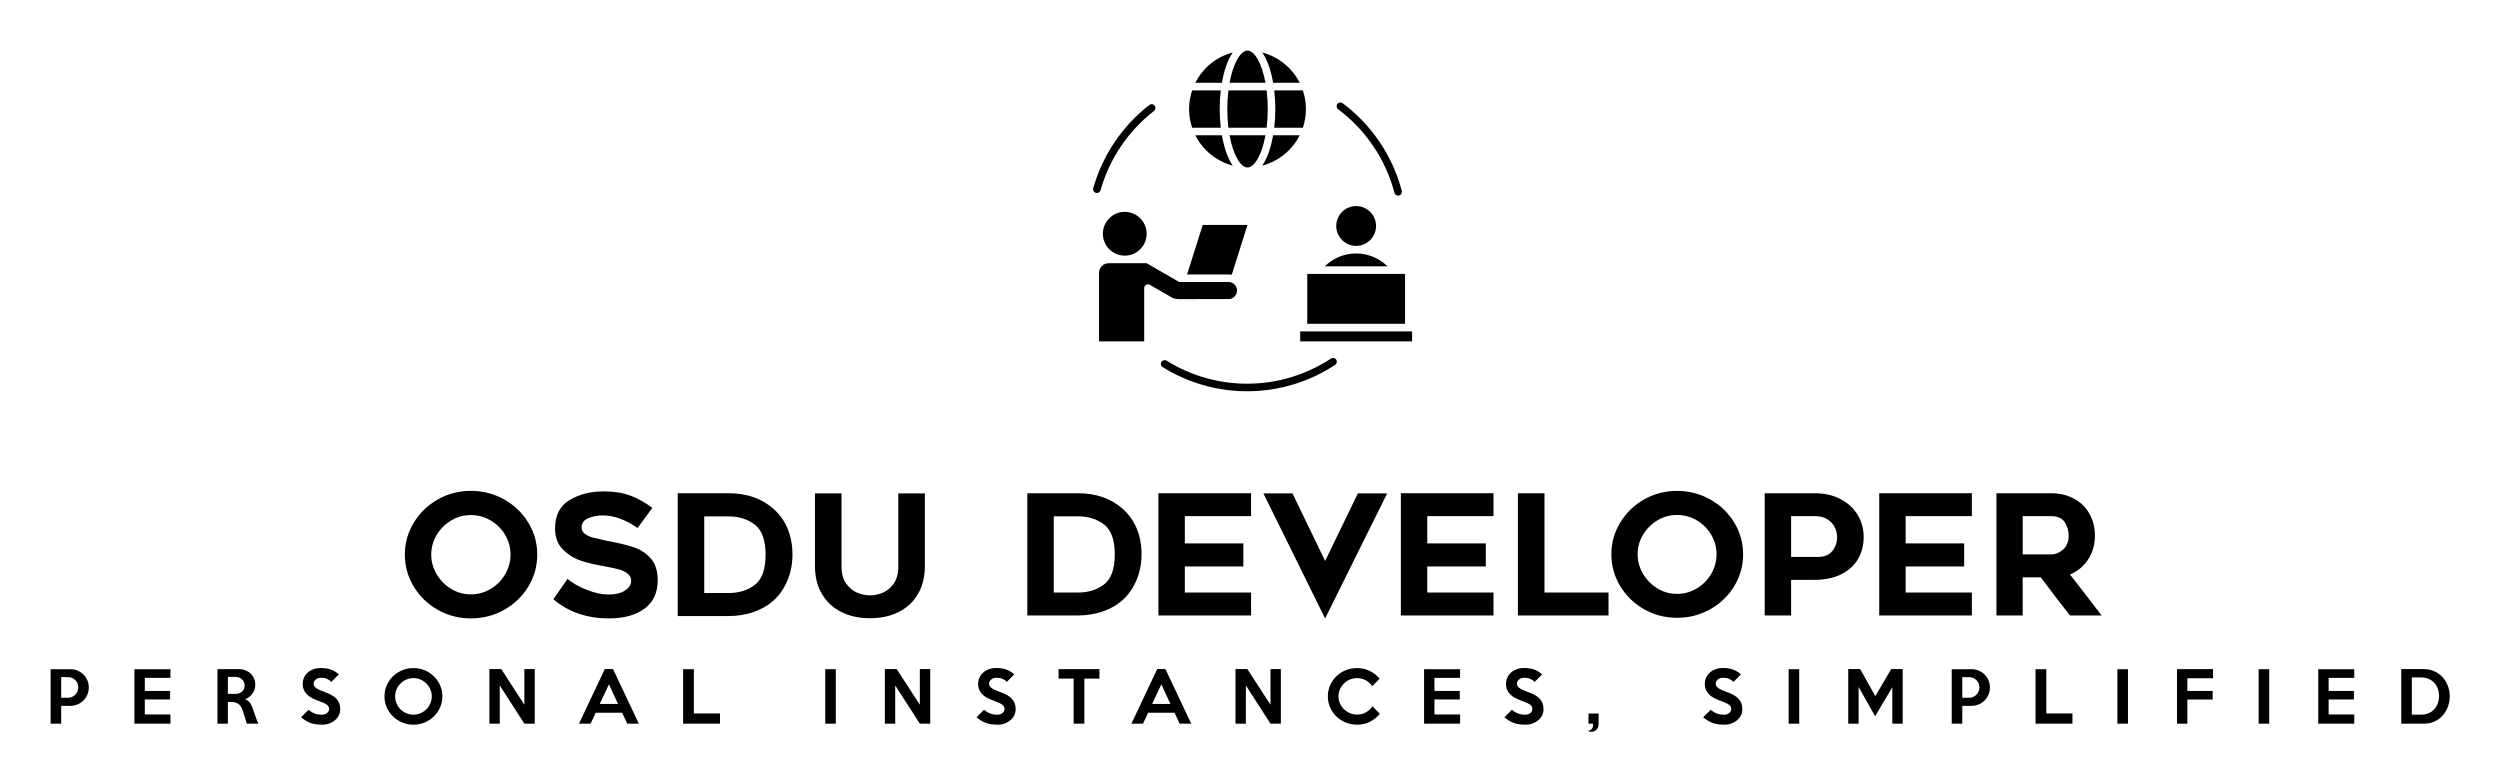 
        <svg xmlns="http://www.w3.org/2000/svg" xmlns:xlink="http://www.w3.org/1999/xlink" version="1.1" width="3126.583" height="978.497" viewBox="0 0 3126.583 978.497">
			
			<g transform="scale(6.329) translate(10, 10)">
				<defs id="SvgjsDefs5006"/><g id="SvgjsG5007" featureKey="pxMwYC-0" transform="matrix(0.743,0,0,0.743,200.368,-3.491)" fill="#000"> <path xmlns="http://www.w3.org/2000/svg" d="m44.723 5.199c-4.356 1.137-7.969 4.125-9.957 8.066h7.066c0.492-2.82 1.379-5.891 2.891-8.066zm-17.582 81.965c-0.473-0.293-1.094-0.148-1.387 0.32-0.293 0.473-0.148 1.094 0.324 1.387 14.082 8.781 32 8.547 45.871-0.594 0.465-0.305 0.594-0.93 0.289-1.395-0.305-0.465-0.93-0.594-1.395-0.285-13.238 8.711-30.266 8.93-43.703 0.566zm-3.363-66.418c0.438-0.34 0.52-0.973 0.18-1.41-0.34-0.441-0.973-0.52-1.414-0.18-7.172 5.547-12.473 13.406-14.922 22.133-0.184 0.648 0.309 1.281 0.973 1.281 0.438 0 0.844-0.293 0.969-0.734 2.336-8.316 7.383-15.805 14.215-21.09zm65.898 21.258c-2.438-9.293-8.02-17.57-15.723-23.309-0.445-0.328-1.074-0.238-1.406 0.207-0.332 0.445-0.242 1.074 0.207 1.406 7.332 5.469 12.652 13.355 14.973 22.207 0.141 0.543 0.703 0.859 1.227 0.715 0.539-0.137 0.859-0.688 0.723-1.227zm2.738 37.371h-29.758v2.66h29.762zm-1.875-15.289h-26.008v13.277h26.008zm-13.008-5.438c-3.141 0-6.137 1.254-8.344 3.426h16.695c-2.211-2.176-5.203-3.426-8.352-3.426zm-5.289-7.309c0 2.922 2.379 5.297 5.301 5.297 2.914-0.004 5.289-2.379 5.289-5.297 0-2.918-2.375-5.293-5.293-5.293-2.922 0-5.297 2.375-5.297 5.293zm-35.512-0.285-4.152 13.172h11.012c0.297 0 0.586 0.031 0.867 0.09l4.184-13.262zm-14.91 10.191 8.418 4.859c0.152 0.09 0.324 0.133 0.504 0.133h12.844c1.254 0 2.273 1.02 2.273 2.273 0 1.254-1.02 2.273-2.273 2.273l-13.074 0.004c-0.922 0-1.57-0.203-1.715-0.27l-6.113-3.527c-0.668-0.383-1.512 0.094-1.512 0.871v14.172h-12.02v-18.223c0-1.414 1.152-2.566 2.57-2.566zm0-7.84c0-3.211-2.613-5.82-5.824-5.82-3.211 0-5.82 2.609-5.82 5.82s2.609 5.824 5.82 5.824c3.211 0 5.824-2.609 5.824-5.824zm33.641-26.191c-0.488 2.805-1.387 5.906-2.894 8.066 4.356-1.137 7.969-4.125 9.961-8.066zm-11.594 0h9.559c-0.965 5.266-2.949 8.566-4.777 8.566-1.832 0-3.812-3.301-4.781-8.566zm-0.676 5.09c-0.578-1.5-1.031-3.223-1.359-5.09h-7.066c1.988 3.941 5.602 6.93 9.957 8.066-0.562-0.812-1.078-1.805-1.531-2.977zm12.562-17.023c0.379 3.207 0.379 6.715 0 9.922h7.613c1.09-3.223 1.09-6.699 0-9.922zm-12.191 0c-0.391 3.203-0.391 6.719 0 9.922h10.168c0.395-3.191 0.395-6.731 0-9.922zm-2.309 4.961c0-1.703 0.098-3.371 0.285-4.961h-7.617c-1.086 3.223-1.086 6.699 0 9.922h7.617c-0.188-1.59-0.285-3.258-0.285-4.961zm12.848-12.066c0.578 1.496 1.035 3.223 1.359 5.09h7.066c-1.988-3.941-5.602-6.93-9.961-8.066 0.566 0.812 1.082 1.805 1.535 2.977zm-5.453-3.477c1.828 0 3.812 3.301 4.777 8.566h-9.559c0.969-5.266 2.949-8.566 4.781-8.566z" fill-rule="evenodd"/></g><g id="SvgjsG5008" featureKey="aAUSXE-0" transform="matrix(0.674,0,0,0.674,-1.078,119.52)" fill="#000"><path d="M12.8 9.38 q0 1.14 -0.43 2.13 t-1.17 1.72 t-1.74 1.14 t-2.12 0.41 l-2.64 0 l0 5.22 l-3.1 0 l0 -15.98 l5.74 0 q1.12 0 2.12 0.41 t1.74 1.13 t1.17 1.7 t0.43 2.12 z M9.72 9.34 q0 -0.62 -0.23 -1.16 t-0.63 -0.94 t-0.94 -0.64 t-1.16 -0.24 l-2.06 0 l0 6.04 l2.06 0 q0.62 0 1.16 -0.25 t0.94 -0.67 t0.63 -0.97 t0.23 -1.17 z M36.736 20 l-10.56 0 l0 -15.98 l10.56 0 l0 2.56 l-7.52 0 l0 3.82 l7.42 0 l0 2.5 l-7.42 0 l0 4.4 l7.52 0 l0 2.7 z M62.552 20 l-3.42 0 l-1.14 -3.64 q-0.18 -0.6 -0.45 -1.1 t-0.65 -0.86 t-0.91 -0.56 t-1.25 -0.2 l-1.16 0 l0 6.36 l-3.06 0 l0 -15.98 l6.32 -0.02 q1.02 0 1.9 0.35 t1.52 0.97 t1 1.46 t0.36 1.82 q0 0.7 -0.22 1.36 t-0.62 1.22 t-0.95 0.99 t-1.21 0.65 q0.76 0.28 1.24 0.81 t0.76 1.27 q0.14 0.34 0.26 0.68 t0.25 0.71 t0.28 0.8 t0.33 0.95 q0.22 0.66 0.41 1.13 t0.41 0.83 z M58.492 8.82 q0 -0.56 -0.21 -1.02 t-0.57 -0.8 t-0.85 -0.53 t-1.05 -0.19 l-2.24 0 l0 4.98 l2.24 0 q0.56 0 1.05 -0.17 t0.85 -0.49 t0.57 -0.77 t0.21 -1.01 z M86.508 15.8 q0 0.9 -0.39 1.71 t-1.09 1.43 t-1.66 0.99 t-2.12 0.37 q-1.04 0 -1.87 -0.12 t-1.56 -0.38 t-1.4 -0.67 t-1.39 -0.99 l2.2 -2.22 q0.96 0.8 1.88 1.13 t2 0.33 q0.44 0 0.83 -0.13 t0.68 -0.35 t0.46 -0.52 t0.17 -0.66 q0 -0.38 -0.14 -0.68 t-0.5 -0.58 t-1 -0.57 t-1.64 -0.65 q-0.88 -0.32 -1.69 -0.73 t-1.42 -0.99 t-0.98 -1.36 t-0.37 -1.84 q0 -1.02 0.41 -1.88 t1.12 -1.47 t1.66 -0.95 t2.05 -0.34 q1.84 0 3.1 0.48 t2.24 1.4 l-2.16 2.18 q-0.6 -0.58 -1.34 -0.89 t-1.74 -0.31 q-0.46 0 -0.85 0.14 t-0.67 0.37 t-0.45 0.54 t-0.17 0.65 q0 0.38 0.16 0.69 t0.54 0.6 t1.01 0.58 t1.57 0.63 q1.2 0.42 2.06 0.92 t1.4 1.1 t0.8 1.35 t0.26 1.69 z M116.464 12 q0 1.72 -0.67 3.24 t-1.83 2.64 t-2.7 1.77 t-3.28 0.65 t-3.29 -0.65 t-2.71 -1.77 t-1.83 -2.63 t-0.67 -3.25 t0.67 -3.26 t1.83 -2.64 t2.71 -1.76 t3.29 -0.64 t3.28 0.64 t2.7 1.77 t1.83 2.64 t0.67 3.25 z M113.344 12 q0 -1.1 -0.42 -2.07 t-1.15 -1.7 t-1.71 -1.16 t-2.08 -0.43 q-1.12 0 -2.1 0.43 t-1.71 1.16 t-1.15 1.7 t-0.42 2.07 q0 1.08 0.42 2.06 t1.15 1.71 t1.71 1.16 t2.1 0.43 q1.1 0 2.08 -0.43 t1.71 -1.16 t1.15 -1.71 t0.42 -2.06 z M143.54 20 l-3.04 0 l-7.22 -11.22 l0 11.22 l-3.04 0 l0 -16 l3.48 0 l6.78 10.44 l0 -10.44 l3.04 0 l0 16 z M174.056 20 l-3.4 0 l-1.48 -3.2 l-7.76 0 l-1.5 3.2 l-3.4 0 l7.56 -16 l2.42 0 z M167.956 14.22 l-2.66 -5.76 l-2.7 5.76 l5.36 0 z M197.852 20 l-10.82 0 l0 -15.98 l3.16 0 l0 12.98 l7.66 0 l0 3 z M231.804 20 l-3.1 0 l0 -15.98 l3.1 0 l0 15.98 z M259.48 20 l-3.04 0 l-7.22 -11.22 l0 11.22 l-3.04 0 l0 -16 l3.48 0 l6.78 10.44 l0 -10.44 l3.04 0 l0 16 z M284.536 15.8 q0 0.9 -0.39 1.71 t-1.09 1.43 t-1.66 0.99 t-2.12 0.37 q-1.04 0 -1.87 -0.12 t-1.56 -0.38 t-1.4 -0.67 t-1.39 -0.99 l2.2 -2.22 q0.96 0.8 1.88 1.13 t2 0.33 q0.44 0 0.83 -0.13 t0.68 -0.35 t0.46 -0.52 t0.17 -0.66 q0 -0.38 -0.14 -0.68 t-0.5 -0.58 t-1 -0.57 t-1.64 -0.65 q-0.88 -0.32 -1.69 -0.73 t-1.42 -0.99 t-0.98 -1.36 t-0.37 -1.84 q0 -1.02 0.41 -1.88 t1.12 -1.47 t1.66 -0.95 t2.05 -0.34 q1.84 0 3.1 0.48 t2.24 1.4 l-2.16 2.18 q-0.6 -0.58 -1.34 -0.89 t-1.74 -0.31 q-0.46 0 -0.85 0.14 t-0.67 0.37 t-0.45 0.54 t-0.17 0.65 q0 0.38 0.16 0.69 t0.54 0.6 t1.01 0.58 t1.57 0.63 q1.2 0.42 2.06 0.92 t1.4 1.1 t0.8 1.35 t0.26 1.69 z M309.092 6.78 l-4.42 0 l0 13.22 l-3.14 0 l0 -13.22 l-4.42 0 l0 -2.76 l11.98 0 l0 2.76 z M336.008 20 l-3.4 0 l-1.48 -3.2 l-7.76 0 l-1.5 3.2 l-3.4 0 l7.56 -16 l2.42 0 z M329.908 14.22 l-2.66 -5.76 l-2.7 5.76 l5.36 0 z M362.284 20 l-3.04 0 l-7.22 -11.22 l0 11.22 l-3.04 0 l0 -16 l3.48 0 l6.78 10.44 l0 -10.44 l3.04 0 l0 16 z M391.3 17.12 q-1.2 1.46 -2.91 2.32 t-3.77 0.86 q-1.78 0 -3.34 -0.65 t-2.72 -1.77 t-1.83 -2.63 t-0.67 -3.25 t0.67 -3.25 t1.83 -2.64 t2.72 -1.77 t3.34 -0.64 q2.06 0 3.77 0.86 t2.85 2.24 l-2.14 2.2 q-0.74 -1.06 -1.91 -1.71 t-2.57 -0.65 q-1.12 0 -2.11 0.43 t-1.73 1.16 t-1.17 1.7 t-0.43 2.07 q0 1.08 0.43 2.05 t1.17 1.7 t1.73 1.16 t2.11 0.43 q1.48 0 2.62 -0.67 t1.9 -1.77 z M414.836 20 l-10.56 0 l0 -15.98 l10.56 0 l0 2.56 l-7.52 0 l0 3.82 l7.42 0 l0 2.5 l-7.42 0 l0 4.4 l7.52 0 l0 2.7 z M439.292 15.8 q0 0.9 -0.39 1.71 t-1.09 1.43 t-1.66 0.99 t-2.12 0.37 q-1.04 0 -1.87 -0.12 t-1.56 -0.38 t-1.4 -0.67 t-1.39 -0.99 l2.2 -2.22 q0.96 0.8 1.88 1.13 t2 0.33 q0.44 0 0.83 -0.13 t0.68 -0.35 t0.46 -0.52 t0.17 -0.66 q0 -0.38 -0.14 -0.68 t-0.5 -0.58 t-1 -0.57 t-1.64 -0.65 q-0.88 -0.32 -1.69 -0.73 t-1.42 -0.99 t-0.98 -1.36 t-0.37 -1.84 q0 -1.02 0.41 -1.88 t1.12 -1.47 t1.66 -0.95 t2.05 -0.34 q1.84 0 3.1 0.48 t2.24 1.4 l-2.16 2.18 q-0.6 -0.58 -1.34 -0.89 t-1.74 -0.31 q-0.46 0 -0.85 0.14 t-0.67 0.37 t-0.45 0.54 t-0.17 0.65 q0 0.38 0.16 0.69 t0.54 0.6 t1.01 0.58 t1.57 0.63 q1.2 0.42 2.06 0.92 t1.4 1.1 t0.8 1.35 t0.26 1.69 z M455.448 20 q0 0.48 -0.14 0.91 t-0.41 0.76 t-0.68 0.52 t-0.95 0.19 q-0.2 0 -0.39 -0.04 t-0.35 -0.08 l0 -0.22 q0.58 -0.1 0.94 -0.54 t0.36 -1.02 q0 -0.1 -0.02 -0.24 t-0.06 -0.24 l-1.28 0 l0 -2.98 l2.98 0 l0 2.98 z M497.58 15.8 q0 0.9 -0.39 1.71 t-1.09 1.43 t-1.66 0.99 t-2.12 0.37 q-1.04 0 -1.87 -0.12 t-1.56 -0.38 t-1.4 -0.67 t-1.39 -0.99 l2.2 -2.22 q0.96 0.8 1.88 1.13 t2 0.33 q0.44 0 0.83 -0.13 t0.68 -0.35 t0.46 -0.52 t0.17 -0.66 q0 -0.38 -0.14 -0.68 t-0.5 -0.58 t-1 -0.57 t-1.64 -0.65 q-0.88 -0.32 -1.69 -0.73 t-1.42 -0.99 t-0.98 -1.36 t-0.37 -1.84 q0 -1.02 0.41 -1.88 t1.12 -1.47 t1.66 -0.95 t2.05 -0.34 q1.84 0 3.1 0.48 t2.24 1.4 l-2.16 2.18 q-0.6 -0.58 -1.34 -0.89 t-1.74 -0.31 q-0.46 0 -0.85 0.14 t-0.67 0.37 t-0.45 0.54 t-0.17 0.65 q0 0.38 0.16 0.69 t0.54 0.6 t1.01 0.58 t1.57 0.63 q1.2 0.42 2.06 0.92 t1.4 1.1 t0.8 1.35 t0.26 1.69 z M514.256 20 l-3.1 0 l0 -15.98 l3.1 0 l0 15.98 z M544.592 20 l-3.04 0 l0 -10.68 l-5.04 8.5 l-4.84 -8.58 l0 10.76 l-3.04 0 l0 -16 l3.5 0 l4.44 7.94 l4.64 -7.94 l3.38 0 l0 16 z M570.168 9.38 q0 1.14 -0.43 2.13 t-1.17 1.72 t-1.74 1.14 t-2.12 0.41 l-2.64 0 l0 5.22 l-3.1 0 l0 -15.98 l5.74 0 q1.12 0 2.12 0.41 t1.74 1.13 t1.17 1.7 t0.43 2.12 z M567.088 9.34 q0 -0.62 -0.23 -1.16 t-0.63 -0.94 t-0.94 -0.64 t-1.16 -0.24 l-2.06 0 l0 6.04 l2.06 0 q0.62 0 1.16 -0.25 t0.94 -0.67 t0.63 -0.97 t0.23 -1.17 z M594.364 20 l-10.82 0 l0 -15.98 l3.16 0 l0 12.98 l7.66 0 l0 3 z M610.64 20 l-3.1 0 l0 -15.98 l3.1 0 l0 15.98 z M635.576 6.68 l-7.52 0 l0 3.72 l7.42 0 l0 2.52 l-7.42 0 l0 7.08 l-3.04 0 l0 -15.98 l10.56 0 l0 2.66 z M652.052 20 l-3.1 0 l0 -15.98 l3.1 0 l0 15.98 z M676.988 20 l-10.56 0 l0 -15.98 l10.56 0 l0 2.56 l-7.52 0 l0 3.82 l7.42 0 l0 2.5 l-7.42 0 l0 4.4 l7.52 0 l0 2.7 z M704.984 12 q0 1.66 -0.56 3.11 t-1.56 2.54 t-2.39 1.72 t-3.03 0.63 l-6.68 0 l0 -16 l6.68 0 q1.64 0 3.03 0.64 t2.39 1.72 t1.56 2.54 t0.56 3.1 z M701.844 11.92 q0.02 -1.12 -0.34 -2.12 t-1.04 -1.75 t-1.67 -1.18 t-2.23 -0.43 l-2.7 0 l0 10.92 l2.7 0 q1.22 0 2.19 -0.41 t1.65 -1.14 t1.05 -1.72 t0.39 -2.17 z"/></g><g id="SvgjsG5009" featureKey="nameLeftFeature-0" transform="matrix(1.66,0,0,1.66,68.639,78.533)" fill="#000"><path d="M4.74 19.26 q-1.8 -1.02 -2.86 -2.77 t-1.06 -3.81 q0 -2.04 1.06 -3.79 t2.86 -2.77 t3.94 -1.02 t3.96 1.02 t2.88 2.77 t1.06 3.79 q0 2.06 -1.06 3.81 t-2.88 2.77 t-3.96 1.02 t-3.94 -1.02 z M6.32 8.63 q-1.08 0.65 -1.72 1.73 t-0.64 2.32 t0.64 2.33 t1.72 1.75 t2.36 0.66 t2.37 -0.66 t1.72 -1.75 t0.63 -2.33 t-0.63 -2.32 t-1.72 -1.73 t-2.37 -0.65 t-2.36 0.65 z M22.46 16.87 q1.42 0.57 2.6 0.57 q1.24 0 1.97 -0.48 t0.73 -1.14 q0 -0.54 -0.43 -0.88 t-1.09 -0.51 t-1.74 -0.37 q-1.44 -0.24 -2.64 -0.62 t-2.18 -1.32 t-0.98 -2.54 q0 -2.36 1.73 -3.39 t4.07 -1.03 q1.8 0 3.13 0.49 t2.65 1.47 l-1.76 2.4 q-0.98 -0.7 -2.04 -1.1 t-2.1 -0.4 q-0.92 0 -1.72 0.33 t-0.8 1.11 q0 0.48 0.41 0.77 t0.9 0.42 t1.59 0.37 l0.72 0.14 q1.66 0.32 2.75 0.71 t1.89 1.31 t0.8 2.56 q0 2.22 -1.57 3.38 t-4.25 1.16 q-3.92 0 -6.6 -2.28 l1.68 -2.42 q0.86 0.72 2.28 1.29 z M33.3 5.38 l6.04 0 q3.26 0 5.34 1.84 q1.12 0.98 1.7 2.37 t0.58 3.09 q0 1.66 -0.6 3.09 t-1.68 2.41 q-1 0.88 -2.37 1.35 t-2.97 0.47 l-6.04 0 l0 -14.62 z M39.34 17.26 q1.88 0 3.15 -0.98 t1.27 -3.58 t-1.28 -3.58 t-3.14 -0.98 l-2.88 0 l0 9.12 l2.88 0 z M52.74 19.5 q-1.48 -0.76 -2.29 -2.16 t-0.81 -3.26 l0 -8.68 l3.16 0 l0 8.68 q0 1.28 0.55 2.05 t1.32 1.09 t1.53 0.32 q0.74 0 1.51 -0.32 t1.31 -1.09 t0.54 -2.05 l0 -8.68 l3.16 0 l0 8.68 q0 1.86 -0.8 3.26 t-2.28 2.16 t-3.44 0.76 q-1.98 0 -3.46 -0.76 z"/></g><g id="SvgjsG5010" featureKey="nameRightFeature-0" transform="matrix(1.652,0,0,1.652,180.514,78.577)" fill="#000"><path d="M7.56 5.38 l6.04 0 q3.26 0 5.34 1.84 q1.12 0.98 1.7 2.37 t0.58 3.09 q0 1.66 -0.6 3.09 t-1.68 2.41 q-1 0.88 -2.37 1.35 t-2.97 0.47 l-6.04 0 l0 -14.62 z M13.6 17.26 q1.88 0 3.15 -0.98 t1.27 -3.58 t-1.28 -3.58 t-3.14 -0.98 l-2.88 0 l0 9.12 l2.88 0 z M26.4 11.38 l7 0 l0 2.76 l-7 0 l0 3.12 l7.92 0 l0 2.74 l-11.08 0 l0 -14.62 l11.08 0 l0 2.74 l-7.92 0 l0 3.26 z M43.18 20.36 l-7.38 -14.96 l3.48 0 l3.9 8.08 l3.92 -8.08 l3.5 0 z M55.4 11.38 l7 0 l0 2.76 l-7 0 l0 3.12 l7.92 0 l0 2.74 l-11.08 0 l0 -14.62 l11.08 0 l0 2.74 l-7.92 0 l0 3.26 z M77.08 20 l-10.84 0 l0 -14.62 l3.18 0 l0 11.88 l7.66 0 l0 2.74 z M81.34 19.26 q-1.8 -1.02 -2.86 -2.77 t-1.06 -3.81 q0 -2.04 1.06 -3.79 t2.86 -2.77 t3.94 -1.02 t3.96 1.02 t2.88 2.77 t1.06 3.79 q0 2.06 -1.06 3.81 t-2.88 2.77 t-3.96 1.02 t-3.94 -1.02 z M82.92 8.63 q-1.08 0.65 -1.72 1.73 t-0.64 2.32 t0.64 2.33 t1.72 1.75 t2.36 0.66 t2.37 -0.66 t1.72 -1.75 t0.63 -2.33 t-0.63 -2.32 t-1.72 -1.73 t-2.37 -0.65 t-2.36 0.65 z M104.83 6.08 q1.33 0.7 2.05 1.89 t0.72 2.65 t-0.67 2.62 t-2.01 1.83 t-3.24 0.67 l-2.76 0 l0 4.26 l-3.16 0 l0 -14.62 l5.94 0 q1.8 0 3.13 0.7 z M103.84 12.3 q0.58 -0.7 0.58 -1.68 q0 -0.64 -0.3 -1.21 t-0.89 -0.93 t-1.41 -0.36 l-2.9 0 l0 4.88 l3.22 0 q1.12 0 1.7 -0.7 z M112.62 11.38 l7 0 l0 2.76 l-7 0 l0 3.12 l7.92 0 l0 2.74 l-11.08 0 l0 -14.62 l11.08 0 l0 2.74 l-7.92 0 l0 3.26 z M123.48 20 l0 -14.62 l6.5 0 q1.56 0 2.76 0.64 t1.86 1.8 t0.66 2.64 q0 1.58 -0.8 2.82 t-2.18 1.82 q1.42 1.8 3.78 4.9 l-3.78 0 q-1.28 -1.6 -3.5 -4.56 l-2.16 0 l0 4.56 l-3.14 0 z M129.98 12.7 q0.82 0 1.48 -0.59 t0.66 -1.65 q0 -0.86 -0.46 -1.6 t-1.68 -0.74 l-3.36 0 l0 4.58 l3.36 0 z"/></g>
			</g>
		</svg>
	